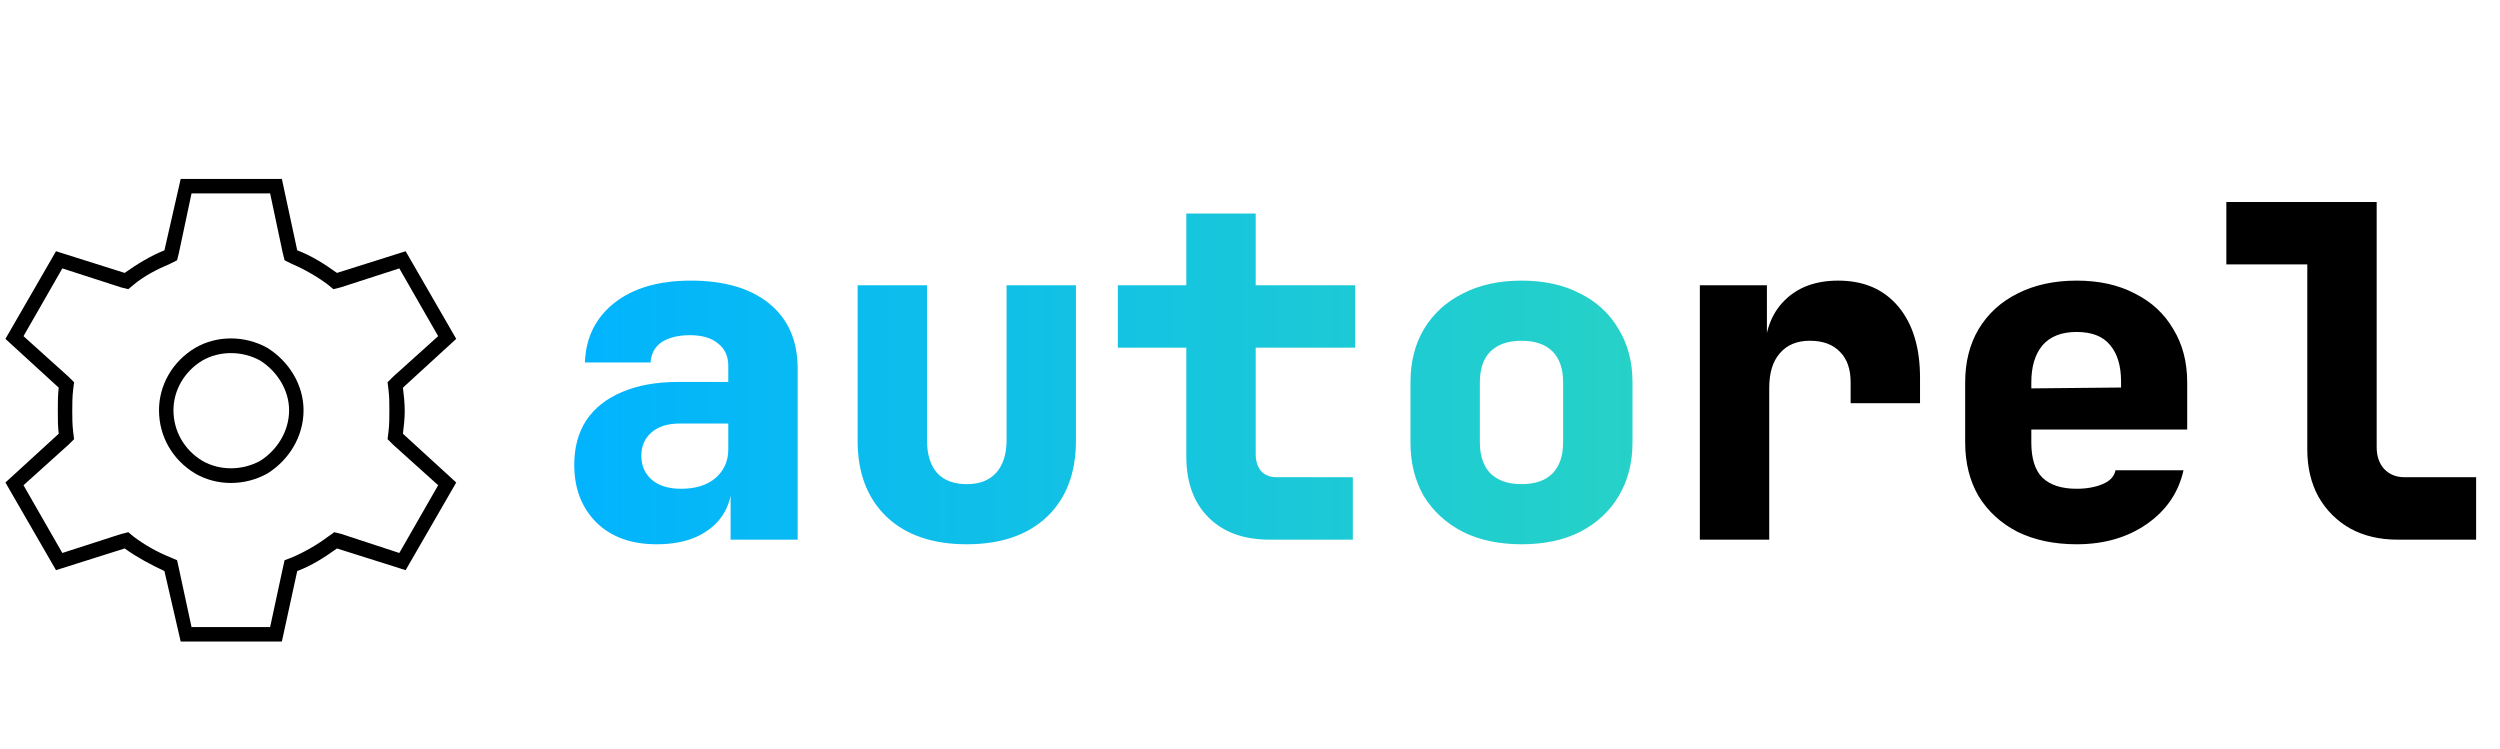 <svg width="227" height="68" viewBox="0 0 227 68" fill="none" xmlns="http://www.w3.org/2000/svg">
<path d="M59.618 49.42C57.322 49.42 55.502 48.762 54.158 47.446C52.814 46.102 52.142 44.352 52.142 42.196C52.142 40.628 52.506 39.284 53.234 38.164C53.99 37.044 55.068 36.19 56.468 35.602C57.896 34.986 59.604 34.678 61.592 34.678H66.128V33.208C66.128 32.34 65.82 31.668 65.204 31.192C64.616 30.688 63.762 30.436 62.642 30.436C61.578 30.436 60.724 30.646 60.08 31.066C59.464 31.486 59.128 32.102 59.072 32.914H53.108C53.192 30.646 54.088 28.84 55.796 27.496C57.504 26.152 59.814 25.48 62.726 25.48C65.778 25.48 68.158 26.18 69.866 27.58C71.574 28.98 72.428 30.94 72.428 33.46V49H66.338V44.422H65.33L66.464 43.75C66.464 44.898 66.184 45.906 65.624 46.774C65.064 47.614 64.266 48.272 63.23 48.748C62.222 49.196 61.018 49.42 59.618 49.42ZM61.844 44.38C63.16 44.38 64.196 44.058 64.952 43.414C65.736 42.742 66.128 41.874 66.128 40.81V38.458H61.718C60.598 38.458 59.73 38.738 59.114 39.298C58.526 39.83 58.232 40.53 58.232 41.398C58.232 42.266 58.54 42.98 59.156 43.54C59.8 44.1 60.696 44.38 61.844 44.38ZM87.784 49.42C84.676 49.42 82.24 48.58 80.476 46.9C78.74 45.22 77.872 42.924 77.872 40.012V25.9H84.172V39.97C84.172 41.258 84.48 42.252 85.096 42.952C85.712 43.624 86.608 43.96 87.784 43.96C88.932 43.96 89.814 43.624 90.43 42.952C91.074 42.252 91.396 41.258 91.396 39.97V25.9H97.696V40.012C97.696 42.952 96.814 45.262 95.05 46.942C93.286 48.594 90.864 49.42 87.784 49.42ZM115.277 49C112.925 49 111.077 48.328 109.733 46.984C108.389 45.64 107.717 43.792 107.717 41.44V31.57H101.501V25.9H107.717V19.39H114.017V25.9H123.047V31.57H114.017V41.23C114.017 41.846 114.171 42.35 114.479 42.742C114.815 43.134 115.291 43.33 115.907 43.33H122.837V49H115.277ZM138.151 49.42C136.107 49.42 134.329 49.042 132.817 48.286C131.305 47.502 130.129 46.424 129.289 45.052C128.477 43.652 128.071 42.028 128.071 40.18V34.72C128.071 32.872 128.477 31.262 129.289 29.89C130.129 28.49 131.305 27.412 132.817 26.656C134.329 25.872 136.107 25.48 138.151 25.48C140.223 25.48 142.001 25.872 143.485 26.656C144.997 27.412 146.159 28.49 146.971 29.89C147.811 31.262 148.231 32.872 148.231 34.72V40.18C148.231 42.028 147.811 43.652 146.971 45.052C146.159 46.424 144.997 47.502 143.485 48.286C142.001 49.042 140.223 49.42 138.151 49.42ZM138.151 43.96C139.383 43.96 140.321 43.638 140.965 42.994C141.609 42.322 141.931 41.384 141.931 40.18V34.72C141.931 33.488 141.609 32.55 140.965 31.906C140.321 31.262 139.383 30.94 138.151 30.94C136.947 30.94 136.009 31.262 135.337 31.906C134.693 32.55 134.371 33.488 134.371 34.72V40.18C134.371 41.384 134.693 42.322 135.337 42.994C136.009 43.638 136.947 43.96 138.151 43.96Z" fill="url(#paint0_linear_337_218)"/>
<path d="M154.346 49V25.9H160.436V30.73H162.284L160.226 32.2C160.226 30.128 160.828 28.49 162.032 27.286C163.236 26.082 164.86 25.48 166.904 25.48C169.228 25.48 171.048 26.264 172.364 27.832C173.68 29.4 174.338 31.556 174.338 34.3V36.61H168.038V34.72C168.038 33.516 167.716 32.592 167.072 31.948C166.428 31.276 165.518 30.94 164.342 30.94C163.166 30.94 162.256 31.318 161.612 32.074C160.968 32.802 160.646 33.852 160.646 35.224V49H154.346ZM188.56 49.42C186.516 49.42 184.724 49.042 183.184 48.286C181.672 47.502 180.496 46.424 179.656 45.052C178.844 43.652 178.438 42.028 178.438 40.18V34.72C178.438 32.872 178.844 31.262 179.656 29.89C180.496 28.49 181.672 27.412 183.184 26.656C184.724 25.872 186.516 25.48 188.56 25.48C190.604 25.48 192.368 25.872 193.852 26.656C195.364 27.412 196.526 28.49 197.338 29.89C198.178 31.262 198.598 32.872 198.598 34.72V39.004H184.444V40.18C184.444 41.636 184.78 42.7 185.452 43.372C186.152 44.044 187.188 44.38 188.56 44.38C189.456 44.38 190.24 44.24 190.912 43.96C191.584 43.68 191.976 43.26 192.088 42.7H198.262C197.814 44.716 196.708 46.34 194.944 47.572C193.18 48.804 191.052 49.42 188.56 49.42ZM192.592 35.686V34.636C192.592 33.208 192.256 32.102 191.584 31.318C190.94 30.534 189.932 30.142 188.56 30.142C187.188 30.142 186.152 30.548 185.452 31.36C184.78 32.172 184.444 33.292 184.444 34.72V35.266L193.012 35.182L192.592 35.686ZM217.692 49C216.068 49 214.64 48.664 213.408 47.992C212.176 47.292 211.21 46.326 210.51 45.094C209.838 43.862 209.502 42.434 209.502 40.81V24.01H202.152V18.34H215.802V40.6C215.802 41.412 216.026 42.07 216.474 42.574C216.95 43.078 217.566 43.33 218.322 43.33H224.832V49H217.692Z" fill="black"/>
<path d="M15.422 23.961C14.273 24.453 13.125 25.027 12.141 25.848L11.648 26.258L10.992 26.094L5.66 24.371L2.133 30.523L6.234 34.215L6.727 34.707L6.645 35.363C6.562 36.02 6.562 36.676 6.562 37.332C6.562 37.906 6.562 38.562 6.645 39.219L6.727 39.875L6.234 40.367L2.133 44.059L5.66 50.211L10.992 48.488L11.648 48.324L12.141 48.734C13.125 49.473 14.273 50.129 15.504 50.621L16.078 50.867L16.242 51.605L17.391 56.938H24.527L25.676 51.605L25.84 50.867L26.496 50.621C27.645 50.129 28.793 49.473 29.777 48.734L30.352 48.324L31.008 48.488L36.258 50.211L39.785 44.059L35.684 40.367L35.191 39.875L35.273 39.219C35.355 38.562 35.355 37.906 35.355 37.25C35.355 36.594 35.355 36.02 35.273 35.363L35.191 34.707L35.684 34.215L39.785 30.523L36.258 24.371L30.926 26.094L30.27 26.258L29.777 25.848C28.793 25.109 27.645 24.453 26.496 23.961L25.84 23.633L25.676 22.977L24.527 17.562H17.391L16.242 22.977L16.078 23.633L15.422 23.961ZM25.594 16.25L26.988 22.73C28.301 23.223 29.449 23.961 30.598 24.781L36.832 22.812L41.426 30.77L36.586 35.199C36.668 35.855 36.75 36.594 36.75 37.332C36.75 37.988 36.668 38.727 36.586 39.383L41.426 43.812L36.832 51.77L30.598 49.801C29.449 50.621 28.301 51.359 26.988 51.852L25.594 58.25H16.406L14.93 51.852C13.699 51.277 12.469 50.621 11.32 49.801L5.086 51.77L0.492 43.812L5.332 39.383C5.25 38.727 5.25 37.988 5.25 37.25C5.25 36.594 5.25 35.855 5.332 35.199L0.492 30.77L5.086 22.812L11.32 24.781C12.469 23.961 13.699 23.223 14.93 22.73L16.406 16.25H25.594ZM15.75 37.25C15.75 39.137 16.734 40.859 18.375 41.844C19.934 42.746 21.984 42.746 23.625 41.844C25.184 40.859 26.25 39.137 26.25 37.25C26.25 35.445 25.184 33.723 23.625 32.738C21.984 31.836 19.934 31.836 18.375 32.738C16.734 33.723 15.75 35.445 15.75 37.25ZM27.562 37.25C27.562 39.629 26.25 41.762 24.281 42.992C22.23 44.141 19.688 44.141 17.719 42.992C15.668 41.762 14.438 39.629 14.438 37.25C14.438 34.953 15.668 32.82 17.719 31.59C19.688 30.441 22.23 30.441 24.281 31.59C26.25 32.82 27.562 34.953 27.562 37.25Z" fill="black"/>
<defs>
<linearGradient id="paint0_linear_337_218" x1="50" y1="34" x2="227" y2="34" gradientUnits="userSpaceOnUse">
<stop stop-color="#00B3FF"/>
<stop offset="1" stop-color="#44EA9A"/>
</linearGradient>
</defs>
</svg>
